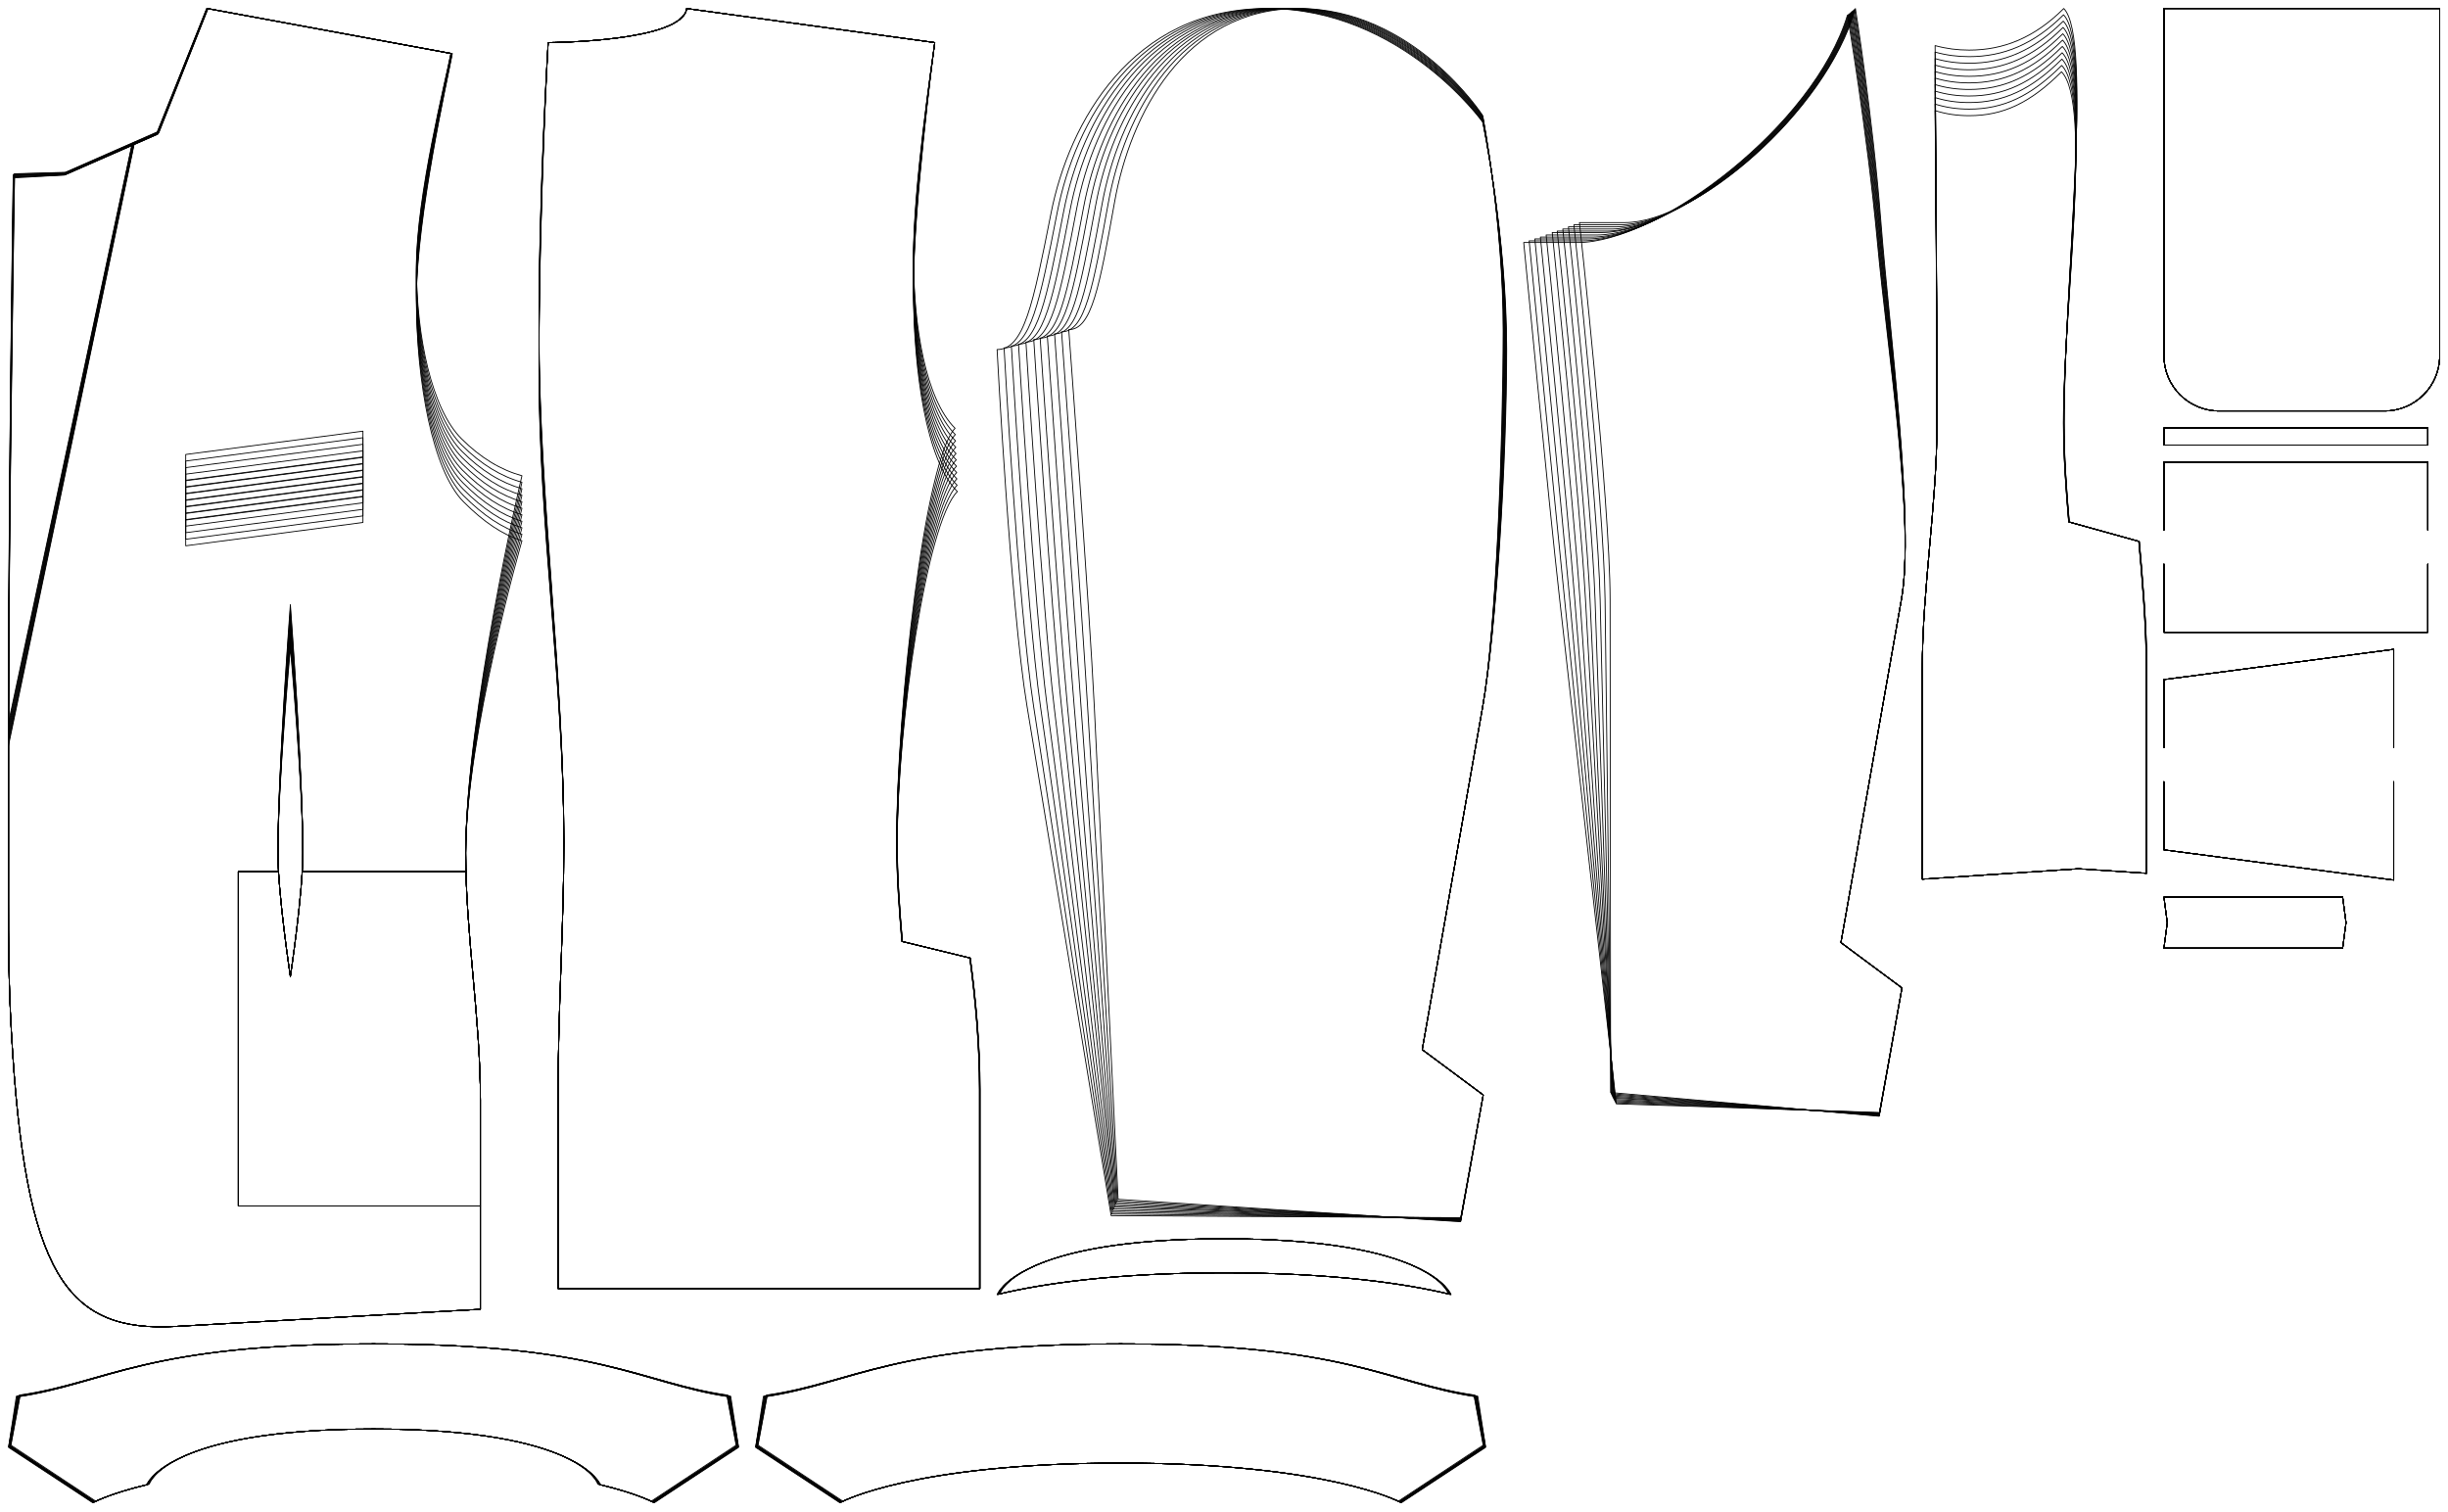 <?xml version="1.0" encoding="UTF-8" standalone="no"?>
<svg
    xmlns="http://www.w3.org/2000/svg"
    xmlns:svg="http://www.w3.org/2000/svg"
    xmlns:xlink="http://www.w3.org/1999/xlink"
    xmlns:freesewing="http://freesewing.org/namespaces/freesewing" viewBox ="0 0 1438 888"
    width ="1438mm"
    height ="888mm"
    freesewing:version ="1.7.0"
    freesewing:origin ="core.she.freesewing.org" 
>

<style type="text/css">
    <![CDATA[
    path { fill: none; stroke: #000000; stroke-opacity:1; stroke-width: 0.5; stroke-miterlimit:4; stroke-dashoffset:0; stroke-linecap:round; stroke-linejoin:round; }
    path.hidden { fill: none; stroke: none; }]]>
</style>


<!-- Start of group #patternContainer -->
<g id="patternContainer" >
    
    <!-- Start of group #backBlock -->
    <g id="backBlock" >
    </g>
    <!-- End of group #backBlock -->
    
    <!-- Start of group #frontBlock -->
    <g id="frontBlock" >
    </g>
    <!-- End of group #frontBlock -->
    
    <!-- Start of group #sleeveBlock -->
    <g id="sleeveBlock" >
    </g>
    <!-- End of group #sleeveBlock -->
    
    <!-- Start of group #topsleeveBlock -->
    <g id="topsleeveBlock" >
    </g>
    <!-- End of group #topsleeveBlock -->
    
    <!-- Start of group #undersleeveBlock -->
    <g id="undersleeveBlock" >
    </g>
    <!-- End of group #undersleeveBlock -->
    
    <!-- Start of group #back -->
    <g id="back"  transform=" translate(5 5)  translate(311.6 0) " >
        <path class="hidden" id="2"  d=" M  0,0  L  259.108,0  L  259.108,751.85  L  0,751.85  z " />
<path transform="translate( 0, 0 )" style="stroke: hsl(26.9, 55%, 50%);" id="290"  d=" M  5.4,20  C  5.4,20  84.058,19.814  86.777,0  L  232.5,20  C  231.14,29.907  220,103.667  220,145.5  C  220,187.333  227.155,229.299  244.428,246.572  C  227.155,263.845  210.092,408.857  210.092,490  C  210.092,509.333  211.472,528.667  213.128,548  L  253.021,557.71  C  256.323,582.217  258.717,609.051  258.717,635  L  258.717,751.85  L  11.25,751.85  L  11.25,635  C  11.25,586.667  14.625,538.333  14.625,490  C  14.625,389.111  -0,288.222  0,187.333  C  0,103.666  5.4,20  5.4,20  z " />
<path transform="translate( 0, 0 )" style="stroke: hsl(53.8, 55%, 50%);" id="594"  d=" M  5.4,20  C  5.4,20  84.058,19.814  86.777,0  L  232.5,20  C  231.14,29.907  220,104.95  220,147.425  C  220,189.9  227.197,232.901  244.573,250.277  C  227.197,267.653  210.134,410.092  210.134,490  C  210.134,509.333  211.514,528.667  213.17,548  L  253.063,557.71  C  256.365,582.217  258.759,609.051  258.759,635  L  258.759,751.85  L  11.25,751.85  L  11.25,635  C  11.25,586.667  14.625,538.333  14.625,490  C  14.625,389.967  -0,289.933  0,189.9  C  0,104.95  5.4,20  5.4,20  z " />
<path transform="translate( 0, 0 )" style="stroke: hsl(80.7, 55%, 50%);" id="898"  d=" M  5.4,20  C  5.4,20  84.058,19.814  86.777,0  L  232.5,20  C  231.14,29.907  220,106.233  220,149.35  C  220,192.467  227.239,236.509  244.715,253.985  C  227.239,271.461  210.176,411.328  210.176,490  C  210.176,509.333  211.556,528.667  213.212,548  L  253.105,557.71  C  256.407,582.217  258.801,609.051  258.801,635  L  258.801,751.85  L  11.25,751.85  L  11.25,635  C  11.25,586.667  14.625,538.333  14.625,490  C  14.625,390.822  -0,291.645  0,192.467  C  0,106.233  5.4,20  5.4,20  z " />
<path transform="translate( 0, 0 )" style="stroke: hsl(107.6, 55%, 50%);" id="1202"  d=" M  5.4,20  C  5.4,20  84.058,19.814  86.777,0  L  232.5,20  C  231.14,29.907  220,107.517  220,151.275  C  220,195.033  227.28,240.122  244.854,257.696  C  227.28,275.27  210.217,412.565  210.217,490  C  210.217,509.333  211.597,528.667  213.253,548  L  253.146,557.71  C  256.448,582.217  258.842,609.051  258.842,635  L  258.842,751.85  L  11.25,751.85  L  11.25,635  C  11.25,586.667  14.625,538.333  14.625,490  C  14.625,391.678  -0,293.355  0,195.033  C  0,107.516  5.4,20  5.4,20  z " />
<path transform="translate( 0, 0 )" style="stroke: hsl(134.5, 55%, 50%);" id="1506"  d=" M  5.4,20  C  5.4,20  84.058,19.814  86.777,0  L  232.5,20  C  231.14,29.907  220,108.8  220,153.2  C  220,197.6  227.32,243.738  244.991,261.409  C  227.32,279.08  210.257,413.803  210.257,490  C  210.257,509.333  211.637,528.667  213.293,548  L  253.186,557.71  C  256.488,582.217  258.882,609.051  258.882,635  L  258.882,751.85  L  11.25,751.85  L  11.25,635  C  11.25,586.667  14.625,538.333  14.625,490  C  14.625,392.533  -0,295.067  0,197.6  C  0,108.8  5.4,20  5.4,20  z " />
<path transform="translate( 0, 0 )" style="stroke: hsl(161.4, 55%, 50%);" id="1810"  d=" M  5.4,20  C  5.4,20  84.058,19.814  86.777,0  L  232.5,20  C  231.14,29.907  220,110.083  220,155.125  C  220,200.167  227.359,247.359  245.125,265.125  C  227.359,282.891  210.296,415.042  210.296,490  C  210.296,509.333  211.676,528.667  213.332,548  L  253.224,557.708  C  256.526,582.211  258.921,609.051  258.921,635  L  258.921,751.85  L  11.25,751.85  L  11.25,635  C  11.25,586.667  14.625,538.333  14.625,490  C  14.625,393.389  -0,296.778  0,200.167  C  0,110.083  5.4,20  5.4,20  z " />
<path transform="translate( 0, 0 )" style="stroke: hsl(188.3, 55%, 50%);" id="2114"  d=" M  5.4,20  C  5.4,20  84.058,19.814  86.777,0  L  232.5,20  C  231.14,29.907  220,111.367  220,157.05  C  220,202.733  227.398,250.984  245.257,268.843  C  227.398,286.702  210.335,416.281  210.335,490  C  210.335,509.333  211.715,528.667  213.371,548  L  253.263,557.708  C  256.565,582.211  258.96,609.051  258.96,635  L  258.96,751.85  L  11.25,751.85  L  11.25,635  C  11.25,586.667  14.625,538.333  14.625,490  C  14.625,394.244  -0,298.489  0,202.733  C  0,111.366  5.4,20  5.4,20  z " />
<path transform="translate( 0, 0 )" style="stroke: hsl(215.2, 55%, 50%);" id="2418"  d=" M  5.4,20  C  5.4,20  84.058,19.814  86.777,0  L  232.5,20  C  231.14,29.907  220,112.65  220,158.975  C  220,205.3  227.436,254.612  245.387,272.563  C  227.436,290.514  210.373,417.521  210.373,490  C  210.373,509.333  211.753,528.667  213.409,548  L  253.301,557.708  C  256.603,582.211  258.998,609.051  258.998,635  L  258.998,751.85  L  11.25,751.85  L  11.25,635  C  11.25,586.667  14.625,538.333  14.625,490  C  14.625,395.1  -0,300.2  0,205.3  C  0,112.65  5.4,20  5.4,20  z " />
<path transform="translate( 0, 0 )" style="stroke: hsl(242.1, 55%, 50%);" id="2722"  d=" M  5.4,20  C  5.4,20  84.058,19.814  86.777,0  L  232.5,20  C  231.14,29.907  220,113.933  220,160.9  C  220,207.867  227.473,258.245  245.514,276.286  C  227.473,294.327  210.41,418.762  210.41,490  C  210.41,509.333  211.79,528.667  213.446,548  L  253.338,557.708  C  256.64,582.211  259.035,609.051  259.035,635  L  259.035,751.85  L  11.25,751.85  L  11.25,635  C  11.25,586.667  14.625,538.333  14.625,490  C  14.625,395.956  -0,301.911  0,207.867  C  0,113.933  5.4,20  5.4,20  z " />
<path transform="translate( 0, 0 )" style="stroke: hsl(269, 55%, 50%);" id="3026"  d=" M  5.4,20  C  5.4,20  84.058,19.814  86.777,0  L  232.5,20  C  231.14,29.907  220,115.217  220,162.825  C  220,210.433  227.509,261.881  245.639,280.011  C  227.509,298.141  210.446,420.004  210.446,490  C  210.446,509.333  211.826,528.667  213.482,548  L  253.374,557.708  C  256.676,582.211  259.071,609.051  259.071,635  L  259.071,751.85  L  11.25,751.85  L  11.25,635  C  11.25,586.667  14.625,538.333  14.625,490  C  14.625,396.811  -0,303.622  0,210.433  C  0,115.216  5.4,20  5.4,20  z " />
<path transform="translate( 0, 0 )" style="stroke: hsl(295.9, 55%, 50%);" id="3330"  d=" M  5.4,20  C  5.4,20  84.058,19.814  86.777,0  L  232.5,20  C  231.14,29.907  220,116.5  220,164.75  C  220,213  227.546,265.522  245.762,283.738  C  227.546,301.954  210.483,421.246  210.483,490  C  210.483,509.333  211.863,528.667  213.519,548  L  253.409,557.706  C  256.715,582.226  259.108,609.051  259.108,635  L  259.108,751.85  L  11.25,751.85  L  11.25,635  C  11.25,586.667  14.625,538.333  14.625,490  C  14.625,397.667  -0,305.333  0,213  C  0,116.5  5.4,20  5.4,20  z " />
    </g>
    <!-- End of group #back -->
    
    <!-- Start of group #front -->
    <g id="front"  transform=" translate(26.6 11.084)  translate(0 0) " >
        <path class="hidden" id="3"  d=" M  -21.6,-6.084  L  280,-6.084  L  280,768.275  L  -21.6,768.275  z " />
<path transform="translate( 0, 0 )" style="stroke: hsl(26.9, 55%, 50%);" id="291"  d=" M  150.916,500.875  L  247.111,500.875  M  255.598,697.263  L  113.4,697.263  L  113.4,500.875  L  137.012,500.875 " />
<path transform="translate( 0, 0 )" style="stroke: hsl(26.9, 55%, 50%);" id="292"  d=" M  -21.6,413.35  C  -21.6,268.377  -18.821,91.746  -18.821,91.746  L  11.168,90.922  L  65.439,67.16  L  94.774,-6.084  L  238.212,20.375  C  235.491,35.126  218,103.667  218,145.5  C  218,187.333  227.155,229.299  244.428,246.572  C  255.828,257.972  267.675,264.965  280,268.357  C  280,268.357  246.973,408.857  246.973,490  C  246.973,538.333  255.598,586.667  255.598,635  L  255.598,757.965  L  76.679,768.021  C  12.78,771.612  -11.996,738.527  -19.939,594.627  C  -21.6,564.535  -21.6,541.553  -21.6,518.571  L  -21.6,413.35  z  M  143.964,562.5  C  143.964,562.5  151.277,514.167  151.277,490  C  151.277,441.333  143.964,344  143.964,344  C  143.964,344  136.651,441.333  136.651,490  C  136.651,514.167  143.964,562.5  143.964,562.5  z " />
<path transform="translate( 0, 0 )" style="stroke: hsl(26.9, 55%, 50%);" id="293"  d=" M  82.5,271  L  82.5,255.87  L  186.602,242.165  L  186.602,257.295  L  82.5,271  z " />
<path transform="translate( 0, 0 )" style="stroke: hsl(26.9, 55%, 50%);" id="294"  d=" M  -21.6,413.35  L  50.971,73.495 " />
<path transform="translate( 0, 0 )" style="stroke: hsl(53.8, 55%, 50%);" id="595"  d=" M  150.916,500.875  L  247.111,500.875  M  255.598,697.263  L  113.4,697.263  L  113.4,500.875  L  137.012,500.875 " />
<path transform="translate( 0, 0 )" style="stroke: hsl(53.8, 55%, 50%);" id="596"  d=" M  -21.6,414.698  C  -21.6,272.189  -18.78,92.966  -18.78,92.966  L  11.194,91.728  L  65.382,68.013  L  94.86,-6.084  L  238.302,20.376  C  235.581,35.127  218,104.95  218,147.425  C  218,189.9  227.197,232.901  244.573,250.277  C  256.041,261.745  267.803,268.779  280,272.174  C  280,272.174  246.973,410.092  246.973,490  C  246.973,538.333  255.598,586.667  255.598,635  L  255.598,757.964  L  76.679,768.02  C  12.78,771.612  -11.996,738.527  -19.939,594.627  C  -21.6,564.535  -21.6,541.553  -21.6,518.572  L  -21.6,414.698  z  M  143.964,562.5  C  143.964,562.5  151.277,514.167  151.277,490  C  151.277,442.189  143.964,346.567  143.964,346.567  C  143.964,346.567  136.651,442.189  136.651,490  C  136.651,514.167  143.964,562.5  143.964,562.5  z " />
<path transform="translate( 0, 0 )" style="stroke: hsl(53.8, 55%, 50%);" id="597"  d=" M  82.5,274.85  L  82.5,259.72  L  186.602,246.015  L  186.602,261.145  L  82.5,274.85  z " />
<path transform="translate( 0, 0 )" style="stroke: hsl(53.8, 55%, 50%);" id="598"  d=" M  -21.6,414.698  L  50.92,74.342 " />
<path transform="translate( 0, 0 )" style="stroke: hsl(80.7, 55%, 50%);" id="899"  d=" M  150.916,500.875  L  247.111,500.875  M  255.598,697.263  L  113.4,697.263  L  113.4,500.875  L  137.012,500.875 " />
<path transform="translate( 0, 0 )" style="stroke: hsl(80.7, 55%, 50%);" id="900"  d=" M  -21.6,416.045  C  -21.6,276.001  -18.655,91.515  -18.655,91.515  L  11.334,90.699  L  65.75,66.851  L  94.943,-6.082  L  238.391,20.377  C  235.67,35.128  218,106.233  218,149.35  C  218,192.467  227.239,236.509  244.715,253.985  C  256.074,265.344  267.574,272.379  280,275.99  C  280,275.99  246.973,411.328  246.973,490  C  246.973,538.333  255.598,586.667  255.598,635  L  255.598,757.962  L  76.679,768.02  C  12.78,771.612  -11.996,738.527  -19.939,594.627  C  -21.6,564.535  -21.6,541.553  -21.6,518.571  L  -21.6,416.045  z  M  143.964,562.5  C  143.964,562.5  151.277,514.167  151.277,490  C  151.277,443.044  143.964,349.133  143.964,349.133  C  143.964,349.133  136.651,443.044  136.651,490  C  136.651,514.167  143.964,562.5  143.964,562.5  z " />
<path transform="translate( 0, 0 )" style="stroke: hsl(80.7, 55%, 50%);" id="901"  d=" M  82.5,278.7  L  82.5,263.57  L  186.602,249.865  L  186.602,264.995  L  82.5,278.7  z " />
<path transform="translate( 0, 0 )" style="stroke: hsl(80.7, 55%, 50%);" id="902"  d=" M  -21.6,416.045  L  51.291,73.188 " />
<path transform="translate( 0, 0 )" style="stroke: hsl(107.6, 55%, 50%);" id="1203"  d=" M  150.916,500.875  L  247.111,500.875  M  255.598,697.263  L  113.4,697.263  L  113.4,500.875  L  137.012,500.875 " />
<path transform="translate( 0, 0 )" style="stroke: hsl(107.6, 55%, 50%);" id="1204"  d=" M  -21.6,417.393  C  -21.6,279.812  -18.614,92.699  -18.614,92.699  L  11.363,91.526  L  65.685,67.731  L  95.026,-6.082  L  238.476,20.379  C  235.755,35.13  218,107.517  218,151.275  C  218,195.033  227.28,240.122  244.854,257.696  C  256.277,269.119  267.699,276.193  280,279.807  C  280,279.807  246.973,412.565  246.973,490  C  246.973,538.333  255.598,586.667  255.598,635  L  255.598,757.96  L  76.679,768.019  C  12.78,771.612  -11.996,738.527  -19.939,594.627  C  -21.6,564.535  -21.6,541.553  -21.6,518.572  L  -21.6,417.393  z  M  143.964,562.5  C  143.964,562.5  151.277,514.167  151.277,490  C  151.277,443.9  143.964,351.7  143.964,351.7  C  143.964,351.7  136.651,443.9  136.651,490  C  136.651,514.167  143.964,562.5  143.964,562.5  z " />
<path transform="translate( 0, 0 )" style="stroke: hsl(107.6, 55%, 50%);" id="1205"  d=" M  82.5,282.55  L  82.5,267.42  L  186.602,253.715  L  186.602,268.845  L  82.5,282.55  z " />
<path transform="translate( 0, 0 )" style="stroke: hsl(107.6, 55%, 50%);" id="1206"  d=" M  -21.6,417.393  L  51.234,74.061 " />
<path transform="translate( 0, 0 )" style="stroke: hsl(134.5, 55%, 50%);" id="1507"  d=" M  150.916,500.875  L  247.111,500.875  M  255.598,697.263  L  113.4,697.263  L  113.4,500.875  L  137.012,500.875 " />
<path transform="translate( 0, 0 )" style="stroke: hsl(134.5, 55%, 50%);" id="1508"  d=" M  -21.6,418.74  C  -21.6,283.624  -18.483,91.134  -18.483,91.134  L  11.507,90.343  L  66.087,66.397  L  95.108,-6.083  L  238.566,20.382  C  235.845,35.133  218,108.8  218,153.2  C  218,197.6  227.32,243.738  244.991,261.409  C  256.477,272.895  267.823,280.008  280,283.624  C  280,283.624  246.973,413.803  246.973,490  C  246.973,538.333  255.598,586.667  255.598,635  L  255.598,757.959  L  76.68,768.019  C  12.78,771.611  -11.996,738.527  -19.939,594.627  C  -21.6,564.535  -21.6,541.553  -21.6,518.571  L  -21.6,418.74  z  M  143.964,562.5  C  143.964,562.5  151.277,514.167  151.277,490  C  151.277,444.756  143.964,354.267  143.964,354.267  C  143.964,354.267  136.651,444.756  136.651,490  C  136.651,514.167  143.964,562.5  143.964,562.5  z " />
<path transform="translate( 0, 0 )" style="stroke: hsl(134.5, 55%, 50%);" id="1509"  d=" M  82.5,286.4  L  82.5,271.27  L  186.602,257.565  L  186.602,272.695  L  82.5,286.4  z " />
<path transform="translate( 0, 0 )" style="stroke: hsl(134.5, 55%, 50%);" id="1510"  d=" M  -21.6,418.74  L  51.64,72.735 " />
<path transform="translate( 0, 0 )" style="stroke: hsl(161.4, 55%, 50%);" id="1811"  d=" M  150.916,500.875  L  247.111,500.875  M  255.598,697.263  L  113.4,697.263  L  113.4,500.875  L  137.012,500.875 " />
<path transform="translate( 0, 0 )" style="stroke: hsl(161.4, 55%, 50%);" id="1812"  d=" M  -21.6,420.088  C  -21.6,287.436  -18.441,92.277  -18.441,92.277  L  11.54,91.205  L  66.018,67.317  L  95.197,-6.081  L  238.653,20.383  C  235.932,35.134  218,110.083  218,155.125  C  218,200.167  227.359,247.359  245.125,265.125  C  256.673,276.673  267.943,283.824  280,287.442  C  280,287.442  246.973,415.042  246.973,490  C  246.973,538.333  255.598,586.667  255.598,635  L  255.598,757.957  L  76.68,768.018  C  12.78,771.611  -11.996,738.527  -19.939,594.627  C  -21.6,564.535  -21.6,541.553  -21.6,518.572  L  -21.6,420.088  z  M  143.964,562.5  C  143.964,562.5  151.277,514.167  151.277,490  C  151.277,445.611  143.964,356.833  143.964,356.833  C  143.964,356.833  136.651,445.611  136.651,490  C  136.651,514.167  143.964,562.5  143.964,562.5  z " />
<path transform="translate( 0, 0 )" style="stroke: hsl(161.4, 55%, 50%);" id="1813"  d=" M  82.5,290.25  L  82.5,275.12  L  186.602,261.415  L  186.602,276.545  L  82.5,290.25  z " />
<path transform="translate( 0, 0 )" style="stroke: hsl(161.4, 55%, 50%);" id="1814"  d=" M  -21.6,420.088  L  51.576,73.65 " />
<path transform="translate( 0, 0 )" style="stroke: hsl(188.3, 55%, 50%);" id="2115"  d=" M  150.916,500.875  L  247.111,500.875  M  255.598,697.263  L  113.4,697.263  L  113.4,500.875  L  137.012,500.875 " />
<path transform="translate( 0, 0 )" style="stroke: hsl(188.3, 55%, 50%);" id="2116"  d=" M  -21.6,421.435  C  -21.6,291.248  -18.397,93.423  -18.397,93.423  L  11.55,91.647  L  66.05,67.746  L  95.281,-6.082  L  238.74,20.385  C  236.019,35.136  218,111.367  218,157.05  C  218,202.733  227.398,250.984  245.257,268.843  C  256.865,280.451  268.062,287.64  280,291.259  C  280,291.259  246.973,416.281  246.973,490  C  246.973,538.333  255.598,586.667  255.598,635  L  255.598,757.956  L  76.68,768.018  C  12.78,771.611  -11.996,738.527  -19.939,594.627  C  -21.6,564.535  -21.6,541.553  -21.6,518.571  L  -21.6,421.435  z  M  143.964,562.5  C  143.964,562.5  151.277,514.167  151.277,490  C  151.277,446.467  143.964,359.4  143.964,359.4  C  143.964,359.4  136.651,446.467  136.651,490  C  136.651,514.167  143.964,562.5  143.964,562.5  z " />
<path transform="translate( 0, 0 )" style="stroke: hsl(188.3, 55%, 50%);" id="2117"  d=" M  82.5,294.1  L  82.5,278.97  L  186.602,265.265  L  186.602,280.395  L  82.5,294.1  z " />
<path transform="translate( 0, 0 )" style="stroke: hsl(188.3, 55%, 50%);" id="2118"  d=" M  -21.6,421.435  L  51.613,74.078 " />
<path transform="translate( 0, 0 )" style="stroke: hsl(215.2, 55%, 50%);" id="2419"  d=" M  150.916,500.875  L  247.111,500.875  M  255.598,697.263  L  113.4,697.263  L  113.4,500.875  L  137.012,500.875 " />
<path transform="translate( 0, 0 )" style="stroke: hsl(215.2, 55%, 50%);" id="2420"  d=" M  -21.6,422.783  C  -21.6,295.06  -18.262,91.707  -18.262,91.707  L  11.722,90.739  L  66.38,66.745  L  95.362,-6.081  L  238.826,20.389  C  236.104,35.14  218,112.65  218,158.975  C  218,205.3  227.436,254.612  245.387,272.563  C  257.055,284.231  268.179,291.457  280,295.077  C  280,295.077  246.973,417.521  246.973,490  C  246.973,538.333  255.598,586.667  255.598,635  L  255.598,757.954  L  76.68,768.017  C  12.78,771.611  -11.996,738.527  -19.939,594.627  C  -21.6,564.535  -21.6,541.553  -21.6,518.572  L  -21.6,422.783  z  M  143.964,562.5  C  143.964,562.5  151.277,514.167  151.277,490  C  151.277,447.322  143.964,361.967  143.964,361.967  C  143.964,361.967  136.651,447.322  136.651,490  C  136.651,514.167  143.964,562.5  143.964,562.5  z " />
<path transform="translate( 0, 0 )" style="stroke: hsl(215.2, 55%, 50%);" id="2421"  d=" M  82.5,297.95  L  82.5,282.82  L  186.602,269.115  L  186.602,284.245  L  82.5,297.95  z " />
<path transform="translate( 0, 0 )" style="stroke: hsl(215.2, 55%, 50%);" id="2422"  d=" M  -21.6,422.783  L  51.946,73.081 " />
<path transform="translate( 0, 0 )" style="stroke: hsl(242.1, 55%, 50%);" id="2723"  d=" M  150.916,500.875  L  247.111,500.875  M  255.598,697.263  L  113.4,697.263  L  113.4,500.875  L  137.012,500.875 " />
<path transform="translate( 0, 0 )" style="stroke: hsl(242.1, 55%, 50%);" id="2724"  d=" M  -21.6,424.13  C  -21.6,298.872  -18.217,92.815  -18.217,92.815  L  11.752,91.445  L  66.348,67.486  L  95.448,-6.078  L  238.916,20.391  C  236.195,35.142  218,113.933  218,160.9  C  218,207.867  227.473,258.245  245.514,276.286  C  257.241,288.013  268.293,295.274  280,298.894  C  280,298.894  246.973,418.762  246.973,490  C  246.973,538.333  255.598,586.667  255.598,635  L  255.598,757.953  L  76.68,768.017  C  12.78,771.611  -11.996,738.527  -19.939,594.627  C  -21.6,564.535  -21.6,541.553  -21.6,518.571  L  -21.6,424.13  z  M  143.964,562.5  C  143.964,562.5  151.277,514.167  151.277,490  C  151.277,448.178  143.964,364.533  143.964,364.533  C  143.964,364.533  136.651,448.178  136.651,490  C  136.651,514.167  143.964,562.5  143.964,562.5  z " />
<path transform="translate( 0, 0 )" style="stroke: hsl(242.1, 55%, 50%);" id="2725"  d=" M  82.5,301.8  L  82.5,286.67  L  186.602,272.965  L  186.602,288.095  L  82.5,301.8  z " />
<path transform="translate( 0, 0 )" style="stroke: hsl(242.1, 55%, 50%);" id="2726"  d=" M  -21.6,424.13  L  51.92,73.818 " />
<path transform="translate( 0, 0 )" style="stroke: hsl(269, 55%, 50%);" id="3027"  d=" M  150.916,500.875  L  247.111,500.875  M  255.598,697.263  L  113.4,697.263  L  113.4,500.875  L  137.012,500.875 " />
<path transform="translate( 0, 0 )" style="stroke: hsl(269, 55%, 50%);" id="3028"  d=" M  -21.6,425.478  C  -21.6,302.684  -18.076,90.987  -18.076,90.987  L  11.911,90.121  L  66.777,66.005  L  95.532,-6.078  L  239.003,20.393  C  236.281,35.144  218,115.217  218,162.825  C  218,210.433  227.509,261.881  245.639,280.011  C  257.424,291.796  268.406,299.093  280,302.712  C  280,302.712  246.973,420.004  246.973,490  C  246.973,538.333  255.598,586.667  255.598,635  L  255.598,757.951  L  76.68,768.016  C  12.78,771.611  -11.996,738.527  -19.939,594.627  C  -21.6,564.535  -21.6,541.553  -21.6,518.572  L  -21.6,425.478  z  M  143.964,562.5  C  143.964,562.5  151.277,514.167  151.277,490  C  151.277,449.033  143.964,367.1  143.964,367.1  C  143.964,367.1  136.651,449.033  136.651,490  C  136.651,514.167  143.964,562.5  143.964,562.5  z " />
<path transform="translate( 0, 0 )" style="stroke: hsl(269, 55%, 50%);" id="3029"  d=" M  82.5,305.65  L  82.5,290.52  L  186.602,276.815  L  186.602,291.945  L  82.5,305.65  z " />
<path transform="translate( 0, 0 )" style="stroke: hsl(269, 55%, 50%);" id="3030"  d=" M  -21.6,425.478  L  52.351,72.346 " />
<path transform="translate( 0, 0 )" style="stroke: hsl(295.9, 55%, 50%);" id="3331"  d=" M  150.916,500.875  L  247.111,500.875  M  255.598,697.263  L  113.4,697.263  L  113.4,500.875  L  137.012,500.875 " />
<path transform="translate( 0, 0 )" style="stroke: hsl(295.9, 55%, 50%);" id="3332"  d=" M  -21.6,426.825  C  -21.6,306.496  -18.031,92.055  -18.031,92.055  L  11.948,90.93  L  66.716,66.869  L  95.614,-6.077  L  239.09,20.393  C  236.369,35.144  218,116.5  218,164.75  C  218,213  227.546,265.522  245.762,283.738  C  257.602,295.578  268.516,302.911  280,306.53  C  280,306.53  246.973,421.246  246.973,490  C  246.973,538.333  255.598,586.667  255.598,635  L  255.598,757.95  L  76.68,768.016  C  12.78,771.611  -11.996,738.527  -19.939,594.627  C  -21.6,564.535  -21.6,541.553  -21.6,518.571  L  -21.6,426.825  z  M  143.964,562.5  C  143.964,562.5  151.277,514.167  151.277,490  C  151.277,449.889  143.964,369.667  143.964,369.667  C  143.964,369.667  136.651,449.889  136.651,490  C  136.651,514.167  143.964,562.5  143.964,562.5  z " />
<path transform="translate( 0, 0 )" style="stroke: hsl(295.9, 55%, 50%);" id="3333"  d=" M  82.5,309.5  L  82.5,294.37  L  186.602,280.665  L  186.602,295.795  L  82.5,309.5  z " />
<path transform="translate( 0, 0 )" style="stroke: hsl(295.9, 55%, 50%);" id="3334"  d=" M  -21.6,426.825  L  52.297,73.203 " />
    </g>
    <!-- End of group #front -->
    
    <!-- Start of group #side -->
    <g id="side"  transform=" translate(-267.474 -241.572)  translate(1124.189 0) " >
        <path class="hidden" id="4"  d=" M  272.474,246.572  L  404.407,246.572  L  404.407,757.965  L  272.474,757.965  z " />
<path transform="translate( 0, 0 )" style="stroke: hsl(26.9, 55%, 50%);" id="295"  d=" M  272.474,757.965  L  272.474,635  C  272.474,586.667  281.099,538.333  281.099,490  C  281.099,408.857  280,268.357  280,268.357  C  286.597,270.173  293.2,271  300,271  C  320,271  338.299,263.845  355.572,246.572  C  372.845,263.845  355.782,408.857  355.782,490  C  355.782,509.333  357.162,528.667  358.83,548.145  L  399.992,559.576  C  401.711,578.83  404.407,609.051  404.407,635  L  404.407,754.505  L  364.407,751.85  L  272.474,757.965  z " />
<path transform="translate( 0, 0.001 )" style="stroke: hsl(53.8, 55%, 50%);" id="599"  d=" M  272.474,757.964  L  272.474,635  C  272.474,586.667  281.099,538.333  281.099,490  C  281.099,410.092  280,272.174  280,272.174  C  286.625,274.018  293.2,274.85  300,274.85  C  320,274.85  338.051,267.653  355.427,250.277  C  372.803,267.653  355.74,410.092  355.74,490  C  355.74,509.333  357.12,528.667  358.788,548.145  L  399.95,559.576  C  401.669,578.83  404.365,609.051  404.365,635  L  404.365,754.506  L  364.365,751.85  L  272.474,757.964  z " />
<path transform="translate( 0, 0.003 )" style="stroke: hsl(80.7, 55%, 50%);" id="903"  d=" M  272.474,757.962  L  272.474,635  C  272.474,586.667  281.099,538.333  281.099,490  C  281.099,411.328  280,275.99  280,275.99  C  286.268,277.813  293,278.7  300,278.7  C  320,278.7  337.809,271.461  355.285,253.985  C  372.761,271.461  355.698,411.328  355.698,490  C  355.698,509.333  357.078,528.667  358.746,548.145  L  399.908,559.576  C  401.627,578.83  404.323,609.051  404.323,635  L  404.323,754.506  L  364.323,751.85  L  272.474,757.962  z " />
<path transform="translate( 0, 0.005 )" style="stroke: hsl(107.6, 55%, 50%);" id="1207"  d=" M  272.474,757.96  L  272.474,635  C  272.474,586.667  281.099,538.333  281.099,490  C  281.099,412.565  280,279.807  280,279.807  C  286.297,281.658  293,282.55  300,282.55  C  320,282.55  337.572,275.27  355.146,257.696  C  372.72,275.27  355.657,412.565  355.657,490  C  355.657,509.333  357.037,528.667  358.705,548.145  L  399.867,559.576  C  401.586,578.83  404.282,609.051  404.282,635  L  404.282,754.506  L  364.282,751.85  L  272.474,757.96  z " />
<path transform="translate( 0, 0.006 )" style="stroke: hsl(134.5, 55%, 50%);" id="1511"  d=" M  272.474,757.959  L  272.474,635  C  272.474,586.667  281.099,538.333  281.099,490  C  281.099,413.803  280,283.624  280,283.624  C  286.326,285.503  293,286.4  300,286.4  C  320,286.4  337.338,279.08  355.009,261.409  C  372.68,279.08  355.617,413.803  355.617,490  C  355.617,509.333  356.997,528.667  358.665,548.145  L  399.827,559.576  C  401.546,578.83  404.242,609.051  404.242,635  L  404.242,754.507  L  364.242,751.85  L  272.474,757.959  z " />
<path transform="translate( 0, 0.008 )" style="stroke: hsl(161.4, 55%, 50%);" id="1815"  d=" M  272.474,757.957  L  272.474,635  C  272.474,586.667  281.099,538.333  281.099,490  C  281.099,415.042  280,287.442  280,287.442  C  286.354,289.349  293,290.25  300,290.25  C  320,290.25  337.109,282.891  354.875,265.125  C  372.641,282.891  355.578,415.042  355.578,490  C  355.578,509.333  356.958,528.667  358.626,548.145  L  399.788,559.576  C  401.507,578.83  404.203,609.051  404.203,635  L  404.203,754.507  L  364.203,751.85  L  272.474,757.957  z " />
<path transform="translate( 0, 0.009 )" style="stroke: hsl(188.3, 55%, 50%);" id="2119"  d=" M  272.474,757.956  L  272.474,635  C  272.474,586.667  281.099,538.333  281.099,490  C  281.099,416.281  280,291.259  280,291.259  C  286.382,293.194  293,294.1  300,294.1  C  320,294.1  336.884,286.702  354.743,268.843  C  372.602,286.702  355.539,416.281  355.539,490  C  355.539,509.333  356.919,528.667  358.587,548.145  L  399.749,559.576  C  401.468,578.83  404.164,609.051  404.164,635  L  404.164,754.508  L  364.164,751.85  L  272.474,757.956  z " />
<path transform="translate( 0, 0.011 )" style="stroke: hsl(215.2, 55%, 50%);" id="2423"  d=" M  272.474,757.954  L  272.474,635  C  272.474,586.667  281.099,538.333  281.099,490  C  281.099,417.521  280,295.077  280,295.077  C  286.409,297.039  293,297.95  300,297.95  C  320,297.95  336.662,290.514  354.613,272.563  C  372.564,290.514  355.501,417.521  355.501,490  C  355.501,509.333  356.881,528.667  358.549,548.145  L  399.711,559.576  C  401.43,578.83  404.126,609.051  404.126,635  L  404.126,754.508  L  364.126,751.85  L  272.474,757.954  z " />
<path transform="translate( 0, 0.012 )" style="stroke: hsl(242.1, 55%, 50%);" id="2727"  d=" M  272.474,757.953  L  272.474,635  C  272.474,586.667  281.099,538.333  281.099,490  C  281.099,418.762  280,298.894  280,298.894  C  286.435,300.885  293,301.8  300,301.8  C  320,301.8  336.445,294.327  354.486,276.286  C  372.527,294.327  355.464,418.762  355.464,490  C  355.464,509.333  356.844,528.667  358.512,548.145  L  399.674,559.576  C  401.393,578.83  404.089,609.051  404.089,635  L  404.089,754.509  L  364.089,751.85  L  272.474,757.953  z " />
<path transform="translate( 0, 0.014 )" style="stroke: hsl(269, 55%, 50%);" id="3031"  d=" M  272.474,757.951  L  272.474,635  C  272.474,586.667  281.099,538.333  281.099,490  C  281.099,420.004  280,302.712  280,302.712  C  286.462,304.73  293,305.65  300,305.65  C  320,305.65  336.231,298.141  354.361,280.011  C  372.491,298.141  355.428,420.004  355.428,490  C  355.428,509.333  356.808,528.667  358.476,548.145  L  399.638,559.576  C  401.357,578.83  404.053,609.051  404.053,635  L  404.053,754.509  L  364.053,751.85  L  272.474,757.951  z " />
<path transform="translate( 0, 0.015 )" style="stroke: hsl(295.9, 55%, 50%);" id="3335"  d=" M  272.474,757.95  L  272.474,635  C  272.474,586.667  281.099,538.333  281.099,490  C  281.099,421.246  280,306.53  280,306.53  C  286.487,308.576  293,309.5  300,309.5  C  320,309.5  336.022,301.954  354.238,283.738  C  372.454,301.954  355.391,421.246  355.391,490  C  355.391,509.333  356.771,528.667  358.439,548.145  L  399.601,559.576  C  401.32,578.83  404.016,609.051  404.016,635  L  404.016,754.51  L  364.016,751.85  L  272.474,757.95  z " />
    </g>
    <!-- End of group #side -->
    
    <!-- Start of group #collar -->
    <g id="collar"  transform=" translate(145.427 120.915)  translate(0 784.359) " >
        <path class="hidden" id="5"  d=" M  -140.427,-115.915  L  288.421,-115.915  L  288.421,-22.637  L  -140.427,-22.637  z " />
<path transform="translate( 0, 0 )" style="stroke: hsl(26.9, 55%, 50%);" id="296"  d=" M  -139.726,-55.469  L  -90.205,-22.948  C  -90.205,-22.948  -80.883,-28.021  -58.623,-33.33  C  -58.623,-33.33  -48.006,-65.914  73.997,-65.914  C  196,-65.914  206.617,-33.33  206.617,-33.33  C  228.877,-28.021  238.199,-22.948  238.199,-22.948  L  287.72,-55.469  L  282.322,-84.98  C  230.241,-92.713  208.2,-115.913  73.997,-115.913  C  -60.206,-115.913  -82.247,-92.713  -134.328,-84.98  L  -139.726,-55.469  z " />
<path transform="translate( -0.036, -0.009 )" style="stroke: hsl(53.8, 55%, 50%);" id="600"  d=" M  -140.391,-55.127  L  -90.969,-22.628  C  -90.969,-22.628  -81.471,-27.77  -59.313,-33.081  C  -59.313,-33.081  -47.97,-65.904  74.033,-65.905  C  196.036,-65.904  207.379,-33.081  207.379,-33.081  C  229.537,-27.77  239.035,-22.628  239.035,-22.628  L  288.457,-55.127  L  283.454,-84.707  C  231.099,-92.506  208.236,-115.905  74.033,-115.905  C  -60.17,-115.905  -83.033,-92.506  -135.388,-84.707  L  -140.391,-55.127  z " />
<path transform="translate( -0.068, -0.021 )" style="stroke: hsl(80.7, 55%, 50%);" id="904"  d=" M  -139.455,-55.686  L  -89.811,-23.045  C  -89.811,-23.045  -80.561,-28.092  -58.376,-33.373  C  -58.376,-33.373  -47.937,-65.892  74.065,-65.893  C  196.067,-65.892  206.506,-33.373  206.506,-33.373  C  228.691,-28.092  237.941,-23.045  237.941,-23.045  L  287.585,-55.686  L  282.153,-85.189  C  230.131,-92.865  208.267,-115.893  74.065,-115.893  C  -60.137,-115.893  -82.001,-92.865  -134.023,-85.189  L  -139.455,-55.686  z " />
<path transform="translate( -0.105, -0.031 )" style="stroke: hsl(107.6, 55%, 50%);" id="1208"  d=" M  -140.135,-55.33  L  -90.602,-22.717  C  -90.602,-22.717  -81.17,-27.835  -58.937,-33.156  C  -58.937,-33.156  -47.902,-65.886  74.102,-65.883  C  196.106,-65.886  207.141,-33.156  207.141,-33.156  C  229.374,-27.835  238.806,-22.717  238.806,-22.717  L  288.339,-55.33  L  283.245,-84.893  C  230.959,-92.641  208.306,-115.884  74.102,-115.884  C  -60.102,-115.884  -82.755,-92.641  -135.041,-84.893  L  -140.135,-55.33  z " />
<path transform="translate( -0.138, -0.039 )" style="stroke: hsl(134.5, 55%, 50%);" id="1512"  d=" M  -139.068,-55.969  L  -89.283,-23.2  C  -89.283,-23.2  -80.134,-28.209  -57.913,-33.485  C  -57.913,-33.485  -47.868,-65.876  74.135,-65.875  C  196.138,-65.876  206.183,-33.485  206.183,-33.485  C  228.404,-28.209  237.553,-23.2  237.553,-23.2  L  287.338,-55.969  L  281.855,-85.464  C  229.925,-93.067  208.338,-115.875  74.135,-115.875  C  -60.068,-115.875  -81.655,-93.067  -133.585,-85.464  L  -139.068,-55.969  z " />
<path transform="translate( -0.179, -0.05 )" style="stroke: hsl(161.4, 55%, 50%);" id="1816"  d=" M  -139.771,-55.592  L  -90.105,-22.855  C  -90.105,-22.855  -80.766,-27.938  -58.63,-33.223  C  -58.63,-33.223  -47.827,-65.865  74.176,-65.864  C  196.179,-65.865  206.982,-33.223  206.982,-33.223  C  229.118,-27.938  238.457,-22.855  238.457,-22.855  L  288.123,-55.592  L  282.904,-85.135  C  230.722,-92.817  208.379,-115.864  74.176,-115.864  C  -60.027,-115.864  -82.37,-92.817  -134.552,-85.135  L  -139.771,-55.592  z " />
<path transform="translate( -0.217, -0.058 )" style="stroke: hsl(188.3, 55%, 50%);" id="2120"  d=" M  -140.137,-55.457  L  -90.461,-22.688  C  -90.461,-22.688  -81.035,-27.806  -58.808,-33.127  C  -58.808,-33.127  -47.788,-65.856  74.214,-65.856  C  196.216,-65.856  207.236,-33.127  207.236,-33.127  C  229.463,-27.806  238.889,-22.688  238.889,-22.688  L  288.565,-55.457  L  284.03,-85.112  C  231.576,-92.798  208.416,-115.857  74.214,-115.856  C  -59.988,-115.857  -83.148,-92.798  -135.602,-85.112  L  -140.137,-55.457  z " />
<path transform="translate( -0.25, -0.067 )" style="stroke: hsl(215.2, 55%, 50%);" id="2424"  d=" M  -139.285,-55.922  L  -89.459,-23.049  C  -89.459,-23.049  -80.247,-28.085  -58.101,-33.355  C  -58.101,-33.355  -47.756,-65.847  74.247,-65.847  C  196.25,-65.847  206.595,-33.355  206.595,-33.355  C  228.741,-28.085  237.953,-23.049  237.953,-23.049  L  287.779,-55.922  L  282.432,-85.442  C  230.386,-93.043  208.45,-115.846  74.247,-115.846  C  -59.956,-115.846  -81.892,-93.043  -133.938,-85.442  L  -139.285,-55.922  z " />
<path transform="translate( -0.29, -0.08 )" style="stroke: hsl(242.1, 55%, 50%);" id="2728"  d=" M  -139.859,-55.629  L  -90.109,-22.768  C  -90.109,-22.768  -80.744,-27.864  -58.582,-33.161  C  -58.582,-33.161  -47.716,-65.835  74.287,-65.834  C  196.29,-65.835  207.156,-33.161  207.156,-33.161  C  229.318,-27.864  238.683,-22.768  238.683,-22.768  L  288.433,-55.629  L  283.469,-85.216  C  231.173,-92.871  208.49,-115.834  74.287,-115.834  C  -59.916,-115.834  -82.599,-92.871  -134.895,-85.216  L  -139.859,-55.629  z " />
<path transform="translate( -0.322, -0.091 )" style="stroke: hsl(269, 55%, 50%);" id="3032"  d=" M  -138.664,-56.331  L  -88.653,-23.306  C  -88.653,-23.306  -79.603,-28.28  -57.343,-33.553  C  -57.343,-33.553  -47.683,-65.824  74.319,-65.823  C  196.321,-65.824  205.981,-33.553  205.981,-33.553  C  228.241,-28.28  237.291,-23.306  237.291,-23.306  L  287.302,-56.331  L  281.829,-85.828  C  229.951,-93.327  208.521,-115.824  74.319,-115.824  C  -59.883,-115.824  -81.313,-93.327  -133.191,-85.828  L  -138.664,-56.331  z " />
<path transform="translate( -0.362, -0.1 )" style="stroke: hsl(295.9, 55%, 50%);" id="3336"  d=" M  -139.321,-55.973  L  -89.421,-22.981  C  -89.421,-22.981  -80.192,-28.025  -58.029,-33.303  C  -58.029,-33.303  -47.644,-65.815  74.359,-65.814  C  196.362,-65.815  206.747,-33.303  206.747,-33.303  C  228.91,-28.025  238.139,-22.981  238.139,-22.981  L  288.039,-55.973  L  282.809,-85.513  C  230.697,-93.088  208.562,-115.814  74.359,-115.814  C  -59.844,-115.814  -81.979,-93.088  -134.091,-85.513  L  -139.321,-55.973  z " />
    </g>
    <!-- End of group #collar -->
    
    <!-- Start of group #collarstand -->
    <g id="collarstand"  transform=" translate(64.349 70.914)  translate(580.708 722.611) " >
        <path class="hidden" id="6"  d=" M  -59.349,-65.914  L  207.343,-65.914  L  207.343,-33.09  L  -59.349,-33.09  z " />
<path transform="translate( 0, 0 )" style="stroke: hsl(26.9, 55%, 50%);" id="297"  d=" M  -58.623,-33.33  C  -58.623,-33.33  -48.006,-65.914  73.997,-65.914  C  196,-65.914  206.617,-33.33  206.617,-33.33  C  180.903,-39.463  138.659,-45.914  73.997,-45.914  C  9.335,-45.914  -32.909,-39.463  -58.623,-33.33  z " />
<path transform="translate( -0.036, -0.009 )" style="stroke: hsl(53.8, 55%, 50%);" id="601"  d=" M  -59.313,-33.081  C  -59.313,-33.081  -47.97,-65.904  74.033,-65.905  C  196.036,-65.904  207.379,-33.081  207.379,-33.081  C  181.164,-39.366  138.695,-45.904  74.033,-45.905  C  9.371,-45.904  -33.098,-39.366  -59.313,-33.081  z " />
<path transform="translate( -0.068, -0.021 )" style="stroke: hsl(80.7, 55%, 50%);" id="905"  d=" M  -58.376,-33.373  C  -58.376,-33.373  -47.937,-65.892  74.065,-65.893  C  196.067,-65.892  206.506,-33.373  206.506,-33.373  C  180.879,-39.474  138.726,-45.892  74.065,-45.893  C  9.404,-45.892  -32.749,-39.474  -58.376,-33.373  z " />
<path transform="translate( -0.105, -0.031 )" style="stroke: hsl(107.6, 55%, 50%);" id="1209"  d=" M  -58.937,-33.156  C  -58.937,-33.156  -47.902,-65.886  74.102,-65.883  C  196.106,-65.886  207.141,-33.156  207.141,-33.156  C  181.15,-39.377  138.764,-45.885  74.102,-45.883  C  9.44,-45.885  -32.946,-39.377  -58.937,-33.156  z " />
<path transform="translate( -0.138, -0.039 )" style="stroke: hsl(134.5, 55%, 50%);" id="1513"  d=" M  -57.913,-33.485  C  -57.913,-33.485  -47.868,-65.876  74.135,-65.875  C  196.138,-65.876  206.183,-33.485  206.183,-33.485  C  180.821,-39.506  138.797,-45.876  74.135,-45.875  C  9.473,-45.876  -32.551,-39.506  -57.913,-33.485  z " />
<path transform="translate( -0.179, -0.05 )" style="stroke: hsl(161.4, 55%, 50%);" id="1817"  d=" M  -58.63,-33.223  C  -58.63,-33.223  -47.827,-65.865  74.176,-65.864  C  196.179,-65.865  206.982,-33.223  206.982,-33.223  C  181.104,-39.401  138.838,-45.865  74.176,-45.864  C  9.514,-45.865  -32.752,-39.401  -58.63,-33.223  z " />
<path transform="translate( -0.217, -0.058 )" style="stroke: hsl(188.3, 55%, 50%);" id="2121"  d=" M  -58.808,-33.127  C  -58.808,-33.127  -47.788,-65.856  74.214,-65.856  C  196.216,-65.856  207.236,-33.127  207.236,-33.127  C  181.253,-39.348  138.875,-45.856  74.214,-45.856  C  9.553,-45.856  -32.825,-39.348  -58.808,-33.127  z " />
<path transform="translate( -0.25, -0.067 )" style="stroke: hsl(215.2, 55%, 50%);" id="2425"  d=" M  -58.101,-33.355  C  -58.101,-33.355  -47.756,-65.847  74.247,-65.847  C  196.25,-65.847  206.595,-33.355  206.595,-33.355  C  181.014,-39.443  138.909,-45.847  74.247,-45.847  C  9.585,-45.847  -32.52,-39.443  -58.101,-33.355  z " />
<path transform="translate( -0.29, -0.08 )" style="stroke: hsl(242.1, 55%, 50%);" id="2729"  d=" M  -58.582,-33.161  C  -58.582,-33.161  -47.716,-65.835  74.287,-65.834  C  196.29,-65.835  207.156,-33.161  207.156,-33.161  C  181.248,-39.355  138.949,-45.835  74.287,-45.834  C  9.625,-45.835  -32.674,-39.355  -58.582,-33.161  z " />
<path transform="translate( -0.322, -0.091 )" style="stroke: hsl(269, 55%, 50%);" id="3033"  d=" M  -57.343,-33.553  C  -57.343,-33.553  -47.683,-65.824  74.319,-65.823  C  196.321,-65.824  205.981,-33.553  205.981,-33.553  C  180.879,-39.498  138.98,-45.824  74.319,-45.823  C  9.658,-45.824  -32.241,-39.498  -57.343,-33.553  z " />
<path transform="translate( -0.362, -0.1 )" style="stroke: hsl(295.9, 55%, 50%);" id="3337"  d=" M  -58.029,-33.303  C  -58.029,-33.303  -47.644,-65.815  74.359,-65.814  C  196.362,-65.815  206.747,-33.303  206.747,-33.303  C  181.147,-39.401  139.021,-45.815  74.359,-45.814  C  9.697,-45.815  -32.429,-39.401  -58.029,-33.303  z " />
    </g>
    <!-- End of group #collarstand -->
    
    <!-- Start of group #undercollar -->
    <g id="undercollar"  transform=" translate(145.427 120.915)  translate(438.848 784.359) " >
        <path class="hidden" id="7"  d=" M  -140.427,-115.915  L  288.421,-115.915  L  288.421,-22.637  L  -140.427,-22.637  z " />
<path transform="translate( 0, 0 )" style="stroke: hsl(26.9, 55%, 50%);" id="298"  d=" M  -139.726,-55.469  L  -90.205,-22.948  C  -90.205,-22.948  -48.006,-45.914  73.997,-45.914  C  196,-45.914  238.199,-22.948  238.199,-22.948  L  287.72,-55.469  L  282.322,-84.98  C  230.241,-92.713  208.2,-115.913  73.997,-115.913  C  -60.206,-115.913  -82.247,-92.713  -134.328,-84.98  L  -139.726,-55.469  z " />
<path transform="translate( -0.036, -0.009 )" style="stroke: hsl(53.8, 55%, 50%);" id="602"  d=" M  -140.391,-55.127  L  -90.969,-22.628  C  -90.969,-22.628  -47.97,-45.904  74.033,-45.905  C  196.036,-45.904  239.035,-22.628  239.035,-22.628  L  288.457,-55.127  L  283.454,-84.707  C  231.099,-92.506  208.236,-115.905  74.033,-115.905  C  -60.17,-115.905  -83.033,-92.506  -135.388,-84.707  L  -140.391,-55.127  z " />
<path transform="translate( -0.068, -0.021 )" style="stroke: hsl(80.7, 55%, 50%);" id="906"  d=" M  -139.455,-55.686  L  -89.811,-23.045  C  -89.811,-23.045  -47.937,-45.892  74.065,-45.893  C  196.067,-45.892  237.941,-23.045  237.941,-23.045  L  287.585,-55.686  L  282.153,-85.189  C  230.131,-92.865  208.267,-115.893  74.065,-115.893  C  -60.137,-115.893  -82.001,-92.865  -134.023,-85.189  L  -139.455,-55.686  z " />
<path transform="translate( -0.105, -0.031 )" style="stroke: hsl(107.6, 55%, 50%);" id="1210"  d=" M  -140.135,-55.33  L  -90.602,-22.717  C  -90.602,-22.717  -47.902,-45.886  74.102,-45.883  C  196.106,-45.886  238.806,-22.717  238.806,-22.717  L  288.339,-55.33  L  283.245,-84.893  C  230.959,-92.641  208.306,-115.884  74.102,-115.884  C  -60.102,-115.884  -82.755,-92.641  -135.041,-84.893  L  -140.135,-55.33  z " />
<path transform="translate( -0.138, -0.039 )" style="stroke: hsl(134.5, 55%, 50%);" id="1514"  d=" M  -139.068,-55.969  L  -89.283,-23.2  C  -89.283,-23.2  -47.868,-45.876  74.135,-45.875  C  196.138,-45.876  237.553,-23.2  237.553,-23.2  L  287.338,-55.969  L  281.855,-85.464  C  229.925,-93.067  208.338,-115.875  74.135,-115.875  C  -60.068,-115.875  -81.655,-93.067  -133.585,-85.464  L  -139.068,-55.969  z " />
<path transform="translate( -0.179, -0.05 )" style="stroke: hsl(161.4, 55%, 50%);" id="1818"  d=" M  -139.771,-55.592  L  -90.105,-22.855  C  -90.105,-22.855  -47.827,-45.865  74.176,-45.864  C  196.179,-45.865  238.457,-22.855  238.457,-22.855  L  288.123,-55.592  L  282.904,-85.135  C  230.722,-92.817  208.379,-115.864  74.176,-115.864  C  -60.027,-115.864  -82.37,-92.817  -134.552,-85.135  L  -139.771,-55.592  z " />
<path transform="translate( -0.217, -0.058 )" style="stroke: hsl(188.3, 55%, 50%);" id="2122"  d=" M  -140.137,-55.457  L  -90.461,-22.688  C  -90.461,-22.688  -47.788,-45.856  74.214,-45.856  C  196.216,-45.856  238.889,-22.688  238.889,-22.688  L  288.565,-55.457  L  284.03,-85.112  C  231.576,-92.798  208.416,-115.857  74.214,-115.856  C  -59.988,-115.857  -83.148,-92.798  -135.602,-85.112  L  -140.137,-55.457  z " />
<path transform="translate( -0.25, -0.067 )" style="stroke: hsl(215.2, 55%, 50%);" id="2426"  d=" M  -139.285,-55.922  L  -89.459,-23.049  C  -89.459,-23.049  -47.756,-45.847  74.247,-45.847  C  196.25,-45.847  237.953,-23.049  237.953,-23.049  L  287.779,-55.922  L  282.432,-85.442  C  230.386,-93.043  208.45,-115.846  74.247,-115.846  C  -59.956,-115.846  -81.892,-93.043  -133.938,-85.442  L  -139.285,-55.922  z " />
<path transform="translate( -0.29, -0.08 )" style="stroke: hsl(242.1, 55%, 50%);" id="2730"  d=" M  -139.859,-55.629  L  -90.109,-22.768  C  -90.109,-22.768  -47.716,-45.835  74.287,-45.834  C  196.29,-45.835  238.683,-22.768  238.683,-22.768  L  288.433,-55.629  L  283.469,-85.216  C  231.173,-92.871  208.49,-115.834  74.287,-115.834  C  -59.916,-115.834  -82.599,-92.871  -134.895,-85.216  L  -139.859,-55.629  z " />
<path transform="translate( -0.322, -0.091 )" style="stroke: hsl(269, 55%, 50%);" id="3034"  d=" M  -138.664,-56.331  L  -88.653,-23.306  C  -88.653,-23.306  -47.683,-45.824  74.319,-45.823  C  196.321,-45.824  237.291,-23.306  237.291,-23.306  L  287.302,-56.331  L  281.829,-85.828  C  229.951,-93.327  208.521,-115.824  74.319,-115.824  C  -59.883,-115.824  -81.313,-93.327  -133.191,-85.828  L  -138.664,-56.331  z " />
<path transform="translate( -0.362, -0.1 )" style="stroke: hsl(295.9, 55%, 50%);" id="3338"  d=" M  -139.321,-55.973  L  -89.421,-22.981  C  -89.421,-22.981  -47.644,-45.815  74.359,-45.814  C  196.362,-45.815  238.139,-22.981  238.139,-22.981  L  288.039,-55.973  L  282.809,-85.513  C  230.697,-93.088  208.562,-115.814  74.359,-115.814  C  -59.844,-115.814  -81.979,-93.088  -134.091,-85.513  L  -139.321,-55.973  z " />
    </g>
    <!-- End of group #undercollar -->
    
    <!-- Start of group #topsleeve -->
    <g id="topsleeve"  transform=" translate(182.186 5)  translate(580.708 0) " >
        <path class="hidden" id="8"  d=" M  -177.186,0  L  122.16,0  L  122.16,712.611  L  -177.186,712.611  z " />
<path transform="translate( 0, 0 )" style="stroke: hsl(26.9, 55%, 50%);" id="299"  d=" M  108.073,410  C  116.008,365  120.081,251.456  120.081,188.592  C  120.081,125.728  108.073,62.864  108.073,62.864  C  108.073,62.864  67.546,0  0,0  C  -67.546,0  -99.067,62.864  -108.073,113.155  C  -117.079,163.446  -121.582,188.592  -135.091,188.592  C  -135.091,188.592  -122.878,352.11  -120.081,410  L  -106.095,699.449  L  95.09,712.611  L  108.411,638.152  L  72.54,611.519  L  108.073,410  z " />
<path transform="translate( -1.869, 0 )" style="stroke: hsl(53.8, 55%, 50%);" id="603"  d=" M  109.942,410  C  117.877,365  122.158,253.2  122.158,189.9  C  122.158,126.6  109.942,63.3  109.942,63.3  C  109.942,63.3  68.714,0  0,0  C  -68.714,0  -100.78,63.3  -109.942,113.94  C  -119.104,164.58  -123.685,189.9  -137.427,189.9  C  -137.427,189.9  -125.658,351.923  -122.158,410  L  -104.658,700.383  L  96.974,712.375  L  110.274,638.151  L  74.409,611.519  L  109.942,410  z " />
<path transform="translate( -3.699, 0 )" style="stroke: hsl(80.7, 55%, 50%);" id="907"  d=" M  111.772,410  C  119.707,365  124.191,254.8  124.191,191.1  C  124.191,127.4  111.772,63.7  111.772,63.7  C  111.772,63.7  69.858,0  0,0  C  -69.858,0  -102.457,63.7  -111.772,114.66  C  -121.087,165.62  -125.744,191.1  -139.715,191.1  C  -139.715,191.1  -128.38,351.739  -124.191,410  L  -103.247,701.303  L  98.816,712.143  L  112.098,638.15  L  76.239,611.519  L  111.772,410  z " />
<path transform="translate( -5.59, 0 )" style="stroke: hsl(107.6, 55%, 50%);" id="1211"  d=" M  113.663,410  C  121.598,365  126.292,256.511  126.292,192.383  C  126.292,128.255  113.663,64.128  113.663,64.128  C  113.663,64.128  71.039,0  0,0  C  -71.039,0  -104.191,64.128  -113.663,115.43  C  -123.135,166.732  -127.871,192.383  -142.079,192.383  C  -142.079,192.383  -131.194,351.548  -126.292,410  L  -101.784,702.259  L  100.72,711.903  L  113.983,638.149  L  78.13,611.519  L  113.663,410  z " />
<path transform="translate( -7.462, 0 )" style="stroke: hsl(134.5, 55%, 50%);" id="1515"  d=" M  115.535,410  C  123.47,365  128.372,258.132  128.372,193.599  C  128.372,129.066  115.535,64.533  115.535,64.533  C  115.535,64.533  72.209,0  0,0  C  -72.209,0  -105.907,64.532  -115.535,116.159  C  -125.163,167.786  -129.977,193.599  -144.419,193.599  C  -144.419,193.599  -133.981,351.358  -128.372,410  L  -100.329,703.211  L  102.602,711.665  L  115.848,638.148  L  80.002,611.519  L  115.535,410  z " />
<path transform="translate( -9.137, 0 )" style="stroke: hsl(161.4, 55%, 50%);" id="1819"  d=" M  117.21,410  C  125.145,365  130.233,259.234  130.233,194.425  C  130.233,129.616  117.21,64.808  117.21,64.808  C  117.21,64.808  73.256,0  0,0  C  -73.256,0  -107.443,64.808  -117.21,116.655  C  -126.977,168.502  -131.861,194.425  -146.512,194.425  C  -146.512,194.425  -136.475,351.187  -130.233,410  L  -99.022,704.067  L  104.286,711.452  L  117.517,638.147  L  81.677,611.519  L  117.21,410  z " />
<path transform="translate( -11.18, 0 )" style="stroke: hsl(188.3, 55%, 50%);" id="2123"  d=" M  119.253,410  C  127.188,365  132.503,261.19  132.503,195.892  C  132.503,130.594  119.253,65.297  119.253,65.297  C  119.253,65.297  74.533,0  0,0  C  -74.533,0  -109.315,65.297  -119.253,117.535  C  -129.191,169.773  -134.16,195.892  -149.066,195.892  C  -149.066,195.892  -139.519,350.976  -132.503,410  L  -97.423,705.117  L  106.337,711.192  L  119.552,638.146  L  83.72,611.519  L  119.253,410  z " />
<path transform="translate( -13.113, 0 )" style="stroke: hsl(215.2, 55%, 50%);" id="2427"  d=" M  121.186,410  C  129.121,365  134.651,262.84  134.651,197.13  C  134.651,131.42  121.186,65.71  121.186,65.71  C  121.186,65.71  75.741,0  0,0  C  -75.741,0  -111.087,65.71  -121.186,118.278  C  -131.285,170.846  -136.334,197.13  -151.482,197.13  C  -151.482,197.13  -142.401,350.777  -134.651,410  L  -95.903,706.115  L  108.277,710.946  L  121.478,638.144  L  85.653,611.519  L  121.186,410  z " />
<path transform="translate( -14.976, 0 )" style="stroke: hsl(242.1, 55%, 50%);" id="2731"  d=" M  123.049,410  C  130.984,365  136.721,264.283  136.721,198.212  C  136.721,132.141  123.049,66.071  123.049,66.071  C  123.049,66.071  76.906,0  0,0  C  -76.906,0  -112.795,66.07  -123.049,118.927  C  -133.303,171.784  -138.43,198.212  -153.811,198.212  C  -153.811,198.212  -145.179,350.584  -136.721,410  L  -94.433,707.082  L  110.145,710.709  L  123.333,638.143  L  87.516,611.519  L  123.049,410  z " />
<path transform="translate( -16.881, 0 )" style="stroke: hsl(269, 55%, 50%);" id="3035"  d=" M  124.954,410  C  132.889,365  138.838,265.792  138.838,199.344  C  138.838,132.896  124.954,66.448  124.954,66.448  C  124.954,66.448  78.096,0  0,0  C  -78.096,0  -114.541,66.447  -124.954,119.606  C  -135.367,172.765  -140.573,199.344  -156.192,199.344  C  -156.192,199.344  -148.021,350.385  -138.838,410  L  -92.924,708.077  L  112.053,710.466  L  125.229,638.141  L  89.421,611.519  L  124.954,410  z " />
<path transform="translate( -18.709, 0 )" style="stroke: hsl(295.9, 55%, 50%);" id="3339"  d=" M  126.782,410  C  134.717,365  140.869,267.088  140.869,200.316  C  140.869,133.544  126.782,66.772  126.782,66.772  C  126.782,66.772  79.239,0  0,0  C  -79.239,0  -116.217,66.773  -126.782,120.19  C  -137.347,173.607  -142.63,200.316  -158.477,200.316  C  -158.477,200.316  -150.749,350.193  -140.869,410  L  -91.469,709.035  L  113.884,710.233  L  127.049,638.14  L  91.249,611.519  L  126.782,410  z " />
    </g>
    <!-- End of group #topsleeve -->
    
    <!-- Start of group #undersleeve -->
    <g id="undersleeve"  transform=" translate(118.796 -57.864)  translate(890.054 0) " >
        <path class="hidden" id="9"  d=" M  -113.796,62.864  L  110.339,62.864  L  110.339,713.524  L  -113.796,713.524  z " />
<path transform="translate( 0, 0 )" style="stroke: hsl(26.9, 55%, 50%);" id="300"  d=" M  55.175,710  L  95.019,713.524  L  108.429,638.156  L  72.54,611.519  L  108.073,410  C  116.008,365  100.943,251.266  96.065,188.592  C  91.187,125.918  81.055,62.864  81.055,62.864  C  63.509,124.269  -13.509,188.592  -54.037,188.592  L  -81.055,188.592  C  -81.055,188.592  -63.102,352.086  -63.043,410  L  -62.75,699.57  L  55.175,710  z " />
<path transform="translate( -1.869, 0 )" style="stroke: hsl(53.8, 55%, 50%);" id="604"  d=" M  57.044,710  L  96.907,713.304  L  110.294,638.155  L  74.409,611.519  L  109.942,410  C  117.877,365  102.729,253.002  97.726,189.9  C  92.723,126.798  82.456,63.3  82.456,63.3  C  64.687,125.12  -13.743,189.9  -54.971,189.9  L  -82.457,189.9  C  -82.457,189.9  -64.847,351.949  -64.133,410  L  -60.565,700.251  L  57.044,710  z " />
<path transform="translate( -3.699, 0 )" style="stroke: hsl(80.7, 55%, 50%);" id="908"  d=" M  58.874,710  L  98.754,713.089  L  112.12,638.154  L  76.239,611.519  L  111.772,410  C  119.707,365  104.476,254.594  99.353,191.1  C  94.23,127.606  83.829,63.7  83.829,63.7  C  65.834,125.896  -13.972,191.1  -55.886,191.1  L  -83.829,191.1  C  -83.829,191.1  -66.556,351.817  -65.2,410  L  -58.421,700.916  L  58.874,710  z " />
<path transform="translate( -5.59, 0 )" style="stroke: hsl(107.6, 55%, 50%);" id="1212"  d=" M  60.765,710  L  100.662,712.866  L  114.006,638.153  L  78.13,611.519  L  113.663,410  C  121.598,365  106.285,256.296  101.034,192.383  C  95.783,128.47  85.247,64.128  85.247,64.128  C  67.025,126.729  -14.208,192.383  -56.831,192.383  L  -85.247,192.383  C  -85.247,192.383  -68.323,351.68  -66.303,410  L  -56.201,701.598  L  60.765,710  z " />
<path transform="translate( -7.462, 0 )" style="stroke: hsl(134.5, 55%, 50%);" id="1516"  d=" M  62.637,710  L  102.55,712.645  L  115.874,638.153  L  80.002,611.519  L  115.535,410  C  123.47,365  108.075,257.908  102.698,193.599  C  97.321,129.29  86.651,64.533  86.651,64.533  C  68.193,127.514  -14.442,193.599  -57.767,193.599  L  -86.651,193.599  C  -86.651,193.599  -70.074,351.546  -67.395,410  L  -54,702.271  L  62.637,710  z " />
<path transform="translate( -9.137, 0 )" style="stroke: hsl(161.4, 55%, 50%);" id="1820"  d=" M  64.312,710  L  104.237,712.447  L  117.544,638.152  L  81.677,611.519  L  117.21,410  C  125.145,365  109.669,259.002  104.187,194.425  C  98.705,129.848  87.907,64.808  87.907,64.808  C  69.267,128.049  -14.651,194.425  -58.605,194.425  L  -87.908,194.425  C  -87.908,194.425  -71.642,351.426  -68.373,410  L  -52.028,702.87  L  64.312,710  z " />
<path transform="translate( -11.18, 0 )" style="stroke: hsl(188.3, 55%, 50%);" id="2124"  d=" M  66.355,710  L  106.294,712.205  L  119.581,638.151  L  83.72,611.519  L  119.253,410  C  127.188,365  111.63,260.947  106.003,195.892  C  100.376,130.837  89.44,65.297  89.44,65.297  C  70.535,128.997  -14.907,195.892  -59.627,195.892  L  -89.44,195.892  C  -89.44,195.892  -73.553,351.281  -69.564,410  L  -49.617,703.596  L  66.355,710  z " />
<path transform="translate( -13.113, 0 )" style="stroke: hsl(215.2, 55%, 50%);" id="2428"  d=" M  68.288,710  L  108.239,711.976  L  121.508,638.15  L  85.653,611.519  L  121.186,410  C  129.121,365  113.481,262.587  107.721,197.13  C  101.961,131.673  90.889,65.71  90.889,65.71  C  71.772,129.806  -15.148,197.13  -60.593,197.13  L  -90.89,197.13  C  -90.89,197.13  -75.364,351.144  -70.692,410  L  -47.334,704.281  L  68.288,710  z " />
<path transform="translate( -14.976, 0 )" style="stroke: hsl(242.1, 55%, 50%);" id="2732"  d=" M  70.151,710  L  110.112,711.755  L  123.365,638.148  L  87.516,611.519  L  123.049,410  C  130.984,365  115.263,264.02  109.377,198.212  C  103.491,132.404  92.287,66.071  92.287,66.071  C  72.932,130.499  -15.381,198.212  -61.525,198.212  L  -92.287,198.212  C  -92.287,198.212  -77.109,351.013  -71.779,410  L  -45.128,704.936  L  70.151,710  z " />
<path transform="translate( -16.881, 0 )" style="stroke: hsl(269, 55%, 50%);" id="3036"  d=" M  72.056,710  L  112.027,711.53  L  125.264,638.147  L  89.421,611.519  L  124.954,410  C  132.889,365  117.087,265.519  111.07,199.344  C  105.053,133.169  93.715,66.448  93.715,66.448  C  74.148,131.235  -15.619,199.344  -62.477,199.344  L  -93.716,199.344  C  -93.716,199.344  -78.894,350.88  -72.89,410  L  -42.869,705.602  L  72.056,710  z " />
<path transform="translate( -18.709, 0 )" style="stroke: hsl(295.9, 55%, 50%);" id="3340"  d=" M  73.884,710  L  113.863,711.313  L  127.085,638.146  L  91.249,611.519  L  126.782,410  C  134.717,365  118.835,266.805  112.695,200.316  C  106.555,133.827  95.086,66.772  95.086,66.772  C  75.327,131.868  -15.848,200.316  -63.391,200.316  L  -95.087,200.316  C  -95.087,200.316  -80.608,350.752  -73.956,410  L  -40.698,706.238  L  73.884,710  z " />
    </g>
    <!-- End of group #undersleeve -->
    
    <!-- Start of group #pocket -->
    <g id="pocket"  transform=" translate(5 45)  translate(1266.122 0) " >
        <path class="hidden" id="10"  d=" M  0,-40  L  162,-40  L  162,196.388  L  0,196.388  z " />
<path transform="translate( 0, 0 )" style="stroke: hsl(26.9, 55%, 50%);" id="301"  d=" M  0,-40  L  0,163.988  C  -0,181.882  14.506,196.388  32.4,196.388  L  129.6,196.388  C  147.494,196.388  162,181.882  162,163.988  L  162,-40  z " />
<path transform="translate( 0, 0 )" style="stroke: hsl(53.8, 55%, 50%);" id="605"  d=" M  0,-40  L  0,163.988  C  -0,181.882  14.506,196.388  32.4,196.388  L  129.6,196.388  C  147.494,196.388  162,181.882  162,163.988  L  162,-40  z " />
<path transform="translate( 0, 0 )" style="stroke: hsl(80.7, 55%, 50%);" id="909"  d=" M  0,-40  L  0,163.988  C  -0,181.882  14.506,196.388  32.4,196.388  L  129.6,196.388  C  147.494,196.388  162,181.882  162,163.988  L  162,-40  z " />
<path transform="translate( 0, 0 )" style="stroke: hsl(107.6, 55%, 50%);" id="1213"  d=" M  0,-40  L  0,163.988  C  -0,181.882  14.506,196.388  32.4,196.388  L  129.6,196.388  C  147.494,196.388  162,181.882  162,163.988  L  162,-40  z " />
<path transform="translate( 0, 0 )" style="stroke: hsl(134.5, 55%, 50%);" id="1517"  d=" M  0,-40  L  0,163.988  C  -0,181.882  14.506,196.388  32.4,196.388  L  129.6,196.388  C  147.494,196.388  162,181.882  162,163.988  L  162,-40  z " />
<path transform="translate( 0, 0 )" style="stroke: hsl(161.4, 55%, 50%);" id="1821"  d=" M  0,-40  L  0,163.988  C  -0,181.882  14.506,196.388  32.4,196.388  L  129.6,196.388  C  147.494,196.388  162,181.882  162,163.988  L  162,-40  z " />
<path transform="translate( 0, 0 )" style="stroke: hsl(188.3, 55%, 50%);" id="2125"  d=" M  0,-40  L  0,163.988  C  -0,181.882  14.506,196.388  32.4,196.388  L  129.6,196.388  C  147.494,196.388  162,181.882  162,163.988  L  162,-40  z " />
<path transform="translate( 0, 0 )" style="stroke: hsl(215.2, 55%, 50%);" id="2429"  d=" M  0,-40  L  0,163.988  C  -0,181.882  14.506,196.388  32.4,196.388  L  129.6,196.388  C  147.494,196.388  162,181.882  162,163.988  L  162,-40  z " />
<path transform="translate( 0, 0 )" style="stroke: hsl(242.1, 55%, 50%);" id="2733"  d=" M  0,-40  L  0,163.988  C  -0,181.882  14.506,196.388  32.4,196.388  L  129.6,196.388  C  147.494,196.388  162,181.882  162,163.988  L  162,-40  z " />
<path transform="translate( 0, 0 )" style="stroke: hsl(269, 55%, 50%);" id="3037"  d=" M  0,-40  L  0,163.988  C  -0,181.882  14.506,196.388  32.4,196.388  L  129.6,196.388  C  147.494,196.388  162,181.882  162,163.988  L  162,-40  z " />
<path transform="translate( 0, 0 )" style="stroke: hsl(295.9, 55%, 50%);" id="3341"  d=" M  0,-40  L  0,163.988  C  -0,181.882  14.506,196.388  32.4,196.388  L  129.6,196.388  C  147.494,196.388  162,181.882  162,163.988  L  162,-40  z " />
    </g>
    <!-- End of group #pocket -->
    
    <!-- Start of group #chestPocketWelt -->
    <g id="chestPocketWelt"  transform=" translate(6.975 20)  translate(1266.122 521.934) " >
        <path class="hidden" id="11"  d=" M  -1.975,-15  L  105,-15  L  105,15  L  -1.975,15  z " />
<path transform="translate( 0, 0 )" style="stroke: hsl(26.9, 55%, 50%);" id="302"  d=" M  -1.975,15  L  103.025,15  L  105,0  L  103.025,-15  L  -1.975,-15  L  0,0  z " />
<path transform="translate( 0, 0 )" style="stroke: hsl(53.8, 55%, 50%);" id="606"  d=" M  -1.975,15  L  103.025,15  L  105,0  L  103.025,-15  L  -1.975,-15  L  0,0  z " />
<path transform="translate( 0, 0 )" style="stroke: hsl(80.7, 55%, 50%);" id="910"  d=" M  -1.975,15  L  103.025,15  L  105,0  L  103.025,-15  L  -1.975,-15  L  0,0  z " />
<path transform="translate( 0, 0 )" style="stroke: hsl(107.6, 55%, 50%);" id="1214"  d=" M  -1.975,15  L  103.025,15  L  105,0  L  103.025,-15  L  -1.975,-15  L  0,0  z " />
<path transform="translate( 0, 0 )" style="stroke: hsl(134.5, 55%, 50%);" id="1518"  d=" M  -1.975,15  L  103.025,15  L  105,0  L  103.025,-15  L  -1.975,-15  L  0,0  z " />
<path transform="translate( 0, 0 )" style="stroke: hsl(161.4, 55%, 50%);" id="1822"  d=" M  -1.975,15  L  103.025,15  L  105,0  L  103.025,-15  L  -1.975,-15  L  0,0  z " />
<path transform="translate( 0, 0 )" style="stroke: hsl(188.3, 55%, 50%);" id="2126"  d=" M  -1.975,15  L  103.025,15  L  105,0  L  103.025,-15  L  -1.975,-15  L  0,0  z " />
<path transform="translate( 0, 0 )" style="stroke: hsl(215.2, 55%, 50%);" id="2430"  d=" M  -1.975,15  L  103.025,15  L  105,0  L  103.025,-15  L  -1.975,-15  L  0,0  z " />
<path transform="translate( 0, 0 )" style="stroke: hsl(242.1, 55%, 50%);" id="2734"  d=" M  -1.975,15  L  103.025,15  L  105,0  L  103.025,-15  L  -1.975,-15  L  0,0  z " />
<path transform="translate( 0, 0 )" style="stroke: hsl(269, 55%, 50%);" id="3038"  d=" M  -1.975,15  L  103.025,15  L  105,0  L  103.025,-15  L  -1.975,-15  L  0,0  z " />
<path transform="translate( 0, 0 )" style="stroke: hsl(295.9, 55%, 50%);" id="3342"  d=" M  -1.975,15  L  103.025,15  L  105,0  L  103.025,-15  L  -1.975,-15  L  0,0  z " />
    </g>
    <!-- End of group #chestPocketWelt -->
    
    <!-- Start of group #chestPocketBag -->
    <g id="chestPocketBag"  transform=" translate(5 22.773)  translate(1266.122 376.388) " >
        <path class="hidden" id="12"  d=" M  0,-17.773  L  135,-17.773  L  135,117.773  L  0,117.773  z " />
<path transform="translate( 0, 0 )" style="stroke: hsl(26.9, 55%, 50%);" id="303"  d=" M  0,40  L  0,0  L  135,-17.773  L  135,40  M  135,60  L  135,117.773  L  0,100  L  0,60 " />
<path transform="translate( 0, 0 )" style="stroke: hsl(53.8, 55%, 50%);" id="607"  d=" M  0,40  L  0,0  L  135,-17.773  L  135,40  M  135,60  L  135,117.773  L  0,100  L  0,60 " />
<path transform="translate( 0, 0 )" style="stroke: hsl(80.7, 55%, 50%);" id="911"  d=" M  0,40  L  0,0  L  135,-17.773  L  135,40  M  135,60  L  135,117.773  L  0,100  L  0,60 " />
<path transform="translate( 0, 0 )" style="stroke: hsl(107.6, 55%, 50%);" id="1215"  d=" M  0,40  L  0,0  L  135,-17.773  L  135,40  M  135,60  L  135,117.773  L  0,100  L  0,60 " />
<path transform="translate( 0, 0 )" style="stroke: hsl(134.5, 55%, 50%);" id="1519"  d=" M  0,40  L  0,0  L  135,-17.773  L  135,40  M  135,60  L  135,117.773  L  0,100  L  0,60 " />
<path transform="translate( 0, 0 )" style="stroke: hsl(161.4, 55%, 50%);" id="1823"  d=" M  0,40  L  0,0  L  135,-17.773  L  135,40  M  135,60  L  135,117.773  L  0,100  L  0,60 " />
<path transform="translate( 0, 0 )" style="stroke: hsl(188.3, 55%, 50%);" id="2127"  d=" M  0,40  L  0,0  L  135,-17.773  L  135,40  M  135,60  L  135,117.773  L  0,100  L  0,60 " />
<path transform="translate( 0, 0 )" style="stroke: hsl(215.2, 55%, 50%);" id="2431"  d=" M  0,40  L  0,0  L  135,-17.773  L  135,40  M  135,60  L  135,117.773  L  0,100  L  0,60 " />
<path transform="translate( 0, 0 )" style="stroke: hsl(242.1, 55%, 50%);" id="2735"  d=" M  0,40  L  0,0  L  135,-17.773  L  135,40  M  135,60  L  135,117.773  L  0,100  L  0,60 " />
<path transform="translate( 0, 0 )" style="stroke: hsl(269, 55%, 50%);" id="3039"  d=" M  0,40  L  0,0  L  135,-17.773  L  135,40  M  135,60  L  135,117.773  L  0,100  L  0,60 " />
<path transform="translate( 0, 0 )" style="stroke: hsl(295.9, 55%, 50%);" id="3343"  d=" M  0,40  L  0,0  L  135,-17.773  L  135,40  M  135,60  L  135,117.773  L  0,100  L  0,60 " />
    </g>
    <!-- End of group #chestPocketBag -->
    
    <!-- Start of group #innerPocketWelt -->
    <g id="innerPocketWelt"  transform=" translate(5 5)  translate(1266.122 246.388) " >
        <path class="hidden" id="13"  d=" M  0,0  L  155,0  L  155,10  L  0,10  z " />
<path transform="translate( 0, 0 )" style="stroke: hsl(26.9, 55%, 50%);" id="304"  d=" M  0,0  L  155,0  L  155,10  L  0,10  z " />
<path transform="translate( 0, 0 )" style="stroke: hsl(53.8, 55%, 50%);" id="608"  d=" M  0,0  L  155,0  L  155,10  L  0,10  z " />
<path transform="translate( 0, 0 )" style="stroke: hsl(80.7, 55%, 50%);" id="912"  d=" M  0,0  L  155,0  L  155,10  L  0,10  z " />
<path transform="translate( 0, 0 )" style="stroke: hsl(107.6, 55%, 50%);" id="1216"  d=" M  0,0  L  155,0  L  155,10  L  0,10  z " />
<path transform="translate( 0, 0 )" style="stroke: hsl(134.5, 55%, 50%);" id="1520"  d=" M  0,0  L  155,0  L  155,10  L  0,10  z " />
<path transform="translate( 0, 0 )" style="stroke: hsl(161.4, 55%, 50%);" id="1824"  d=" M  0,0  L  155,0  L  155,10  L  0,10  z " />
<path transform="translate( 0, 0 )" style="stroke: hsl(188.3, 55%, 50%);" id="2128"  d=" M  0,0  L  155,0  L  155,10  L  0,10  z " />
<path transform="translate( 0, 0 )" style="stroke: hsl(215.2, 55%, 50%);" id="2432"  d=" M  0,0  L  155,0  L  155,10  L  0,10  z " />
<path transform="translate( 0, 0 )" style="stroke: hsl(242.1, 55%, 50%);" id="2736"  d=" M  0,0  L  155,0  L  155,10  L  0,10  z " />
<path transform="translate( 0, 0 )" style="stroke: hsl(269, 55%, 50%);" id="3040"  d=" M  0,0  L  155,0  L  155,10  L  0,10  z " />
<path transform="translate( 0, 0 )" style="stroke: hsl(295.9, 55%, 50%);" id="3344"  d=" M  0,0  L  155,0  L  155,10  L  0,10  z " />
    </g>
    <!-- End of group #innerPocketWelt -->
    
    <!-- Start of group #innerPocketBag -->
    <g id="innerPocketBag"  transform=" translate(5 5)  translate(1266.122 266.388) " >
        <path class="hidden" id="14"  d=" M  0,0  L  155,0  L  155,100  L  0,100  z " />
<path transform="translate( 0, 0 )" style="stroke: hsl(26.9, 55%, 50%);" id="305"  d=" M  0,40  L  0,0  L  155,0  L  155,40  M  155,60  L  155,100  L  0,100  L  0,60 " />
<path transform="translate( 0, 0 )" style="stroke: hsl(53.8, 55%, 50%);" id="609"  d=" M  0,40  L  0,0  L  155,0  L  155,40  M  155,60  L  155,100  L  0,100  L  0,60 " />
<path transform="translate( 0, 0 )" style="stroke: hsl(80.7, 55%, 50%);" id="913"  d=" M  0,40  L  0,0  L  155,0  L  155,40  M  155,60  L  155,100  L  0,100  L  0,60 " />
<path transform="translate( 0, 0 )" style="stroke: hsl(107.6, 55%, 50%);" id="1217"  d=" M  0,40  L  0,0  L  155,0  L  155,40  M  155,60  L  155,100  L  0,100  L  0,60 " />
<path transform="translate( 0, 0 )" style="stroke: hsl(134.5, 55%, 50%);" id="1521"  d=" M  0,40  L  0,0  L  155,0  L  155,40  M  155,60  L  155,100  L  0,100  L  0,60 " />
<path transform="translate( 0, 0 )" style="stroke: hsl(161.4, 55%, 50%);" id="1825"  d=" M  0,40  L  0,0  L  155,0  L  155,40  M  155,60  L  155,100  L  0,100  L  0,60 " />
<path transform="translate( 0, 0 )" style="stroke: hsl(188.3, 55%, 50%);" id="2129"  d=" M  0,40  L  0,0  L  155,0  L  155,40  M  155,60  L  155,100  L  0,100  L  0,60 " />
<path transform="translate( 0, 0 )" style="stroke: hsl(215.2, 55%, 50%);" id="2433"  d=" M  0,40  L  0,0  L  155,0  L  155,40  M  155,60  L  155,100  L  0,100  L  0,60 " />
<path transform="translate( 0, 0 )" style="stroke: hsl(242.1, 55%, 50%);" id="2737"  d=" M  0,40  L  0,0  L  155,0  L  155,40  M  155,60  L  155,100  L  0,100  L  0,60 " />
<path transform="translate( 0, 0 )" style="stroke: hsl(269, 55%, 50%);" id="3041"  d=" M  0,40  L  0,0  L  155,0  L  155,40  M  155,60  L  155,100  L  0,100  L  0,60 " />
<path transform="translate( 0, 0 )" style="stroke: hsl(295.9, 55%, 50%);" id="3345"  d=" M  0,40  L  0,0  L  155,0  L  155,40  M  155,60  L  155,100  L  0,100  L  0,60 " />
    </g>
    <!-- End of group #innerPocketBag -->
    
    <!-- Start of group #innerPocketFacingExtension -->
    <g id="innerPocketFacingExtension" >
    </g>
    <!-- End of group #innerPocketFacingExtension -->
    
    <!-- Start of group #sampler-back -->
    <g id="sampler-back" >
    </g>
    <!-- End of group #sampler-back -->
    
    <!-- Start of group #sampler-front -->
    <g id="sampler-front" >
    </g>
    <!-- End of group #sampler-front -->
    
    <!-- Start of group #sampler-side -->
    <g id="sampler-side" >
    </g>
    <!-- End of group #sampler-side -->
    
    <!-- Start of group #sampler-collar -->
    <g id="sampler-collar" >
    </g>
    <!-- End of group #sampler-collar -->
    
    <!-- Start of group #sampler-collarstand -->
    <g id="sampler-collarstand" >
    </g>
    <!-- End of group #sampler-collarstand -->
    
    <!-- Start of group #sampler-undercollar -->
    <g id="sampler-undercollar" >
    </g>
    <!-- End of group #sampler-undercollar -->
    
    <!-- Start of group #sampler-topsleeve -->
    <g id="sampler-topsleeve" >
    </g>
    <!-- End of group #sampler-topsleeve -->
    
    <!-- Start of group #sampler-undersleeve -->
    <g id="sampler-undersleeve" >
    </g>
    <!-- End of group #sampler-undersleeve -->
    
    <!-- Start of group #sampler-pocket -->
    <g id="sampler-pocket" >
    </g>
    <!-- End of group #sampler-pocket -->
    
    <!-- Start of group #sampler-chestPocketWelt -->
    <g id="sampler-chestPocketWelt" >
    </g>
    <!-- End of group #sampler-chestPocketWelt -->
    
    <!-- Start of group #sampler-chestPocketBag -->
    <g id="sampler-chestPocketBag" >
    </g>
    <!-- End of group #sampler-chestPocketBag -->
    
    <!-- Start of group #sampler-innerPocketWelt -->
    <g id="sampler-innerPocketWelt" >
    </g>
    <!-- End of group #sampler-innerPocketWelt -->
    
    <!-- Start of group #sampler-innerPocketBag -->
    <g id="sampler-innerPocketBag" >
    </g>
    <!-- End of group #sampler-innerPocketBag -->
</g>
<!-- End of group #patternContainer -->

</svg>

